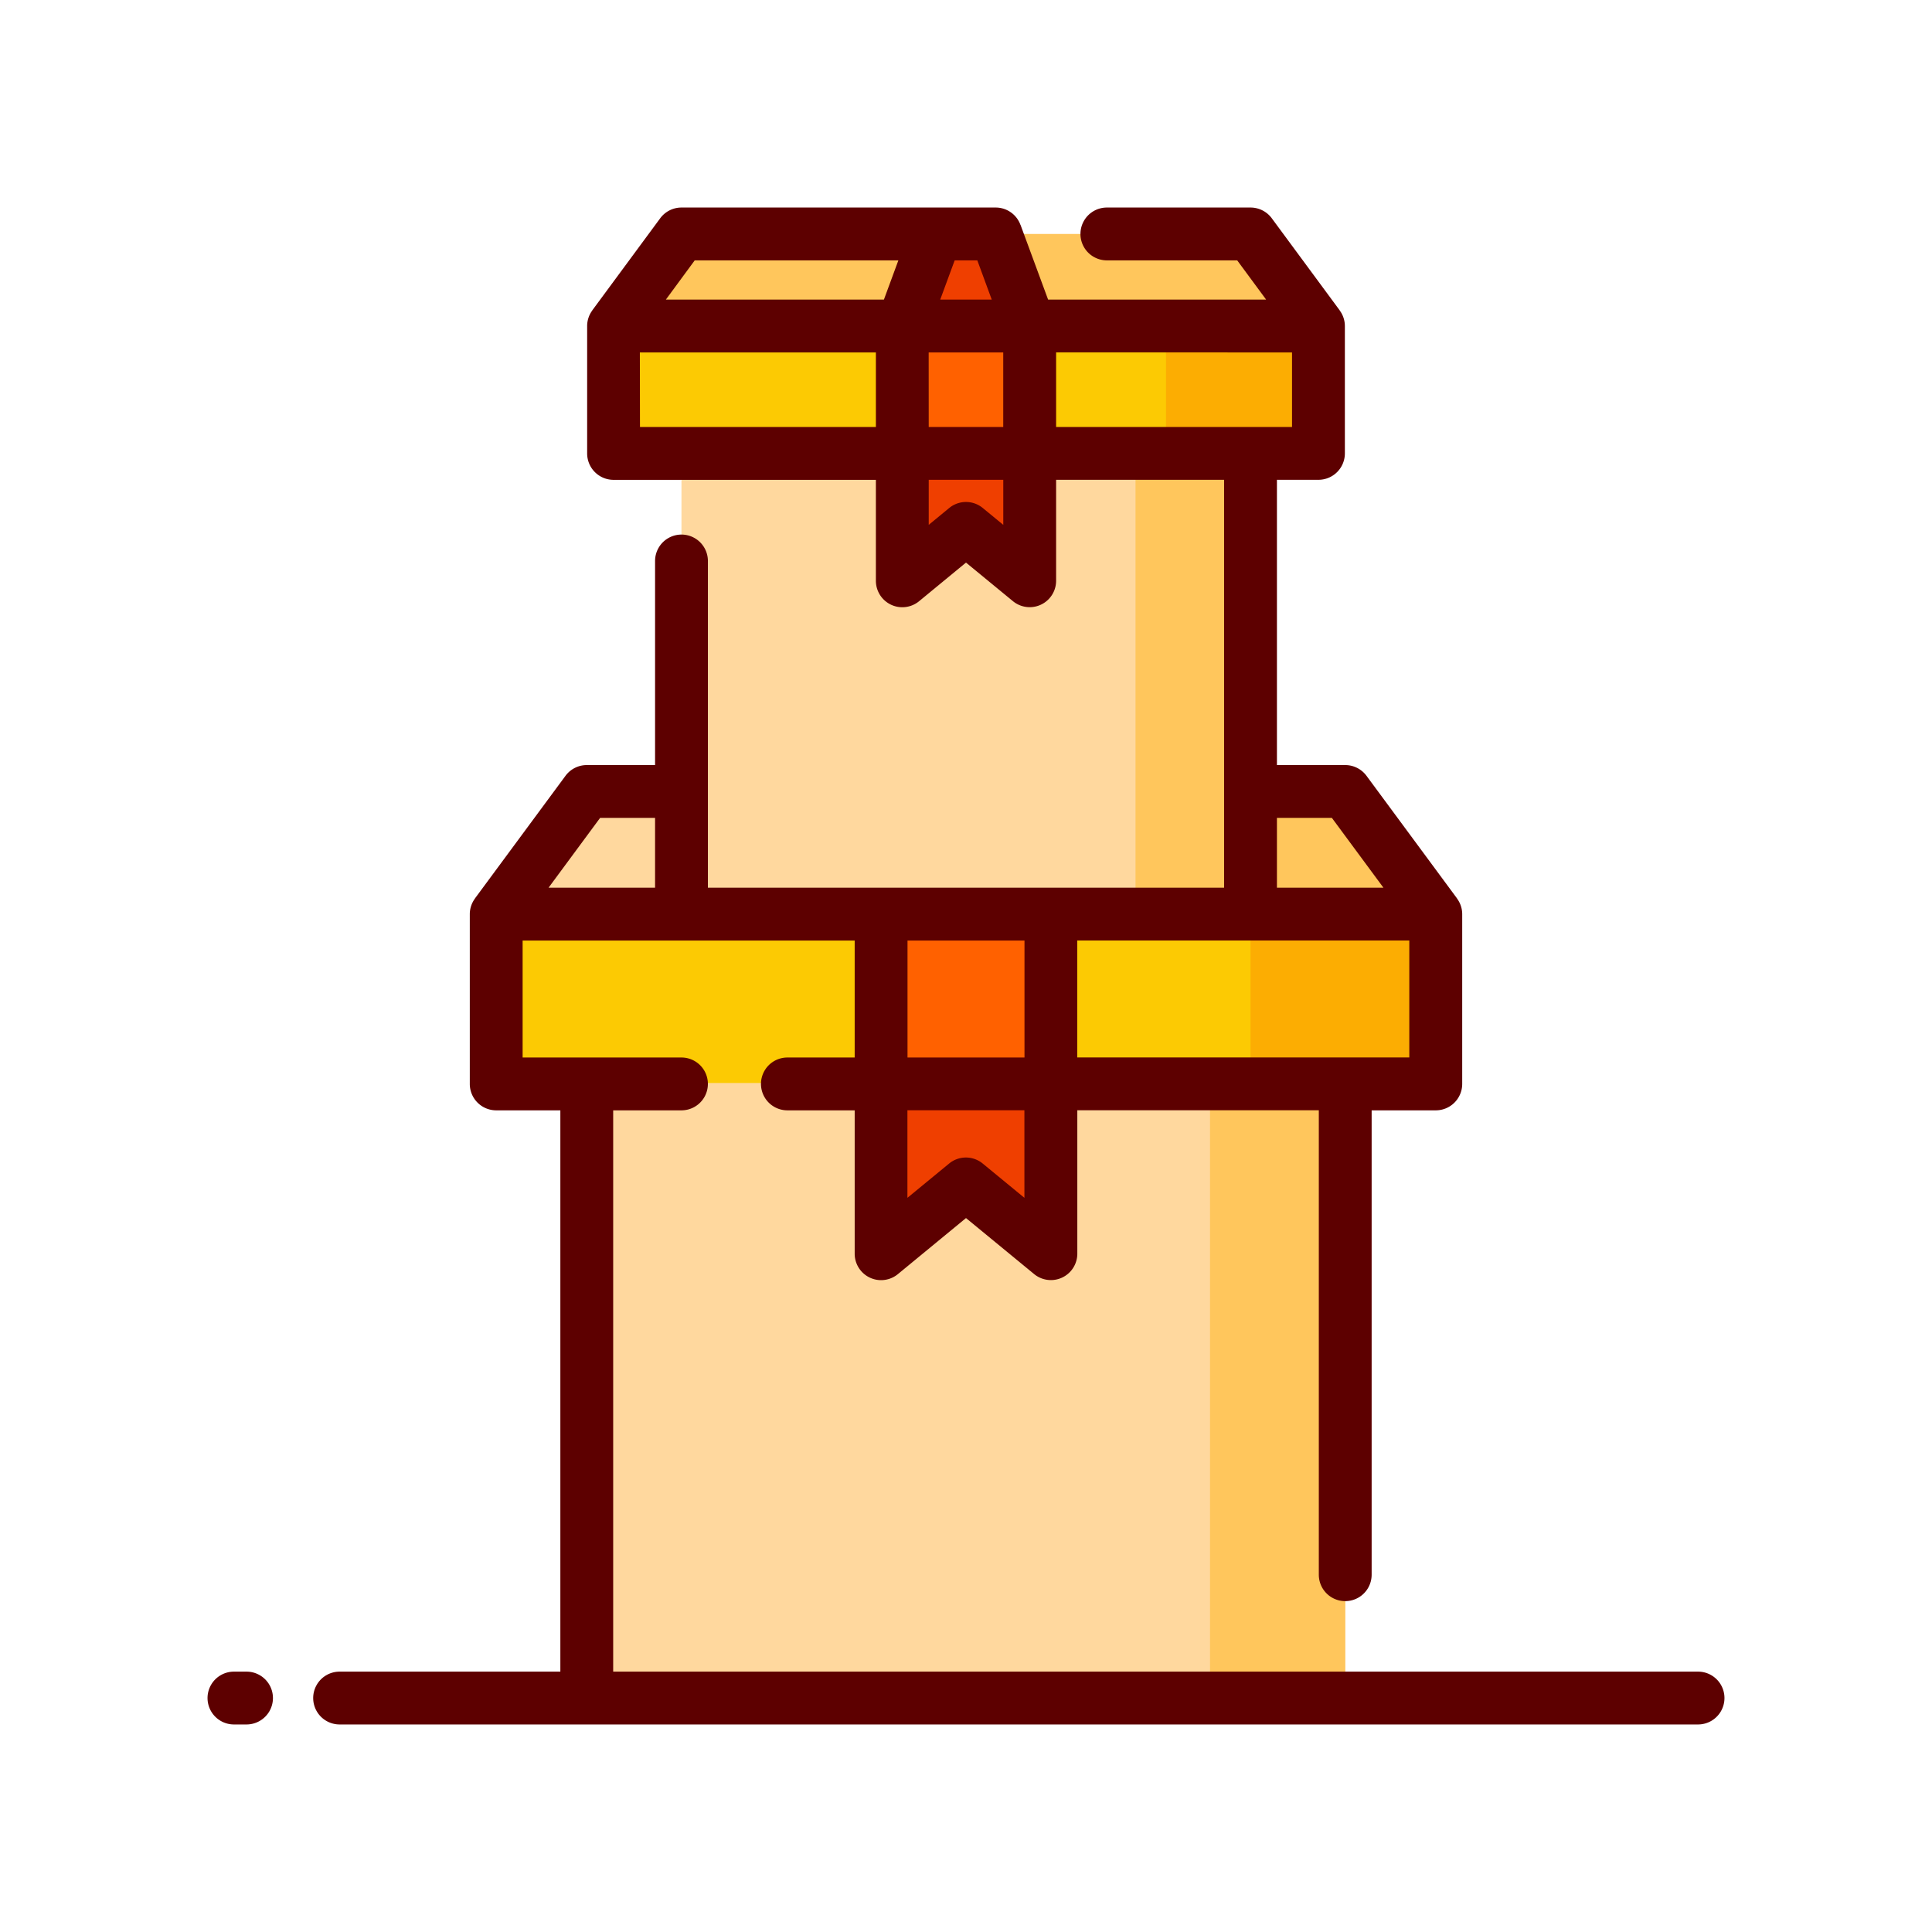 <svg id="Layer_1" data-name="Layer 1" xmlns="http://www.w3.org/2000/svg" viewBox="0 0 128 128"><title>BOXES</title><rect x="32.875" y="60.563" width="62.25" height="11.25" style="fill:#fcca03"/><polygon points="95.125 60.563 32.875 60.563 38.875 52.438 89.125 52.438 95.125 60.563" style="fill:#ffd89e"/><rect x="38.875" y="71.751" width="50.25" height="40.749" style="fill:#ffd89e"/><rect x="58.375" y="60.563" width="11.25" height="11.25" style="fill:#ff6100"/><polygon points="69.625 83.063 64 78.438 58.375 83.063 58.375 71.813 69.625 71.813 69.625 83.063" style="fill:#ef3f00"/><rect x="40.647" y="21.596" width="46.705" height="8.441" style="fill:#fcca03"/><polygon points="87.353 21.596 40.647 21.596 45.149 15.5 82.851 15.5 87.353 21.596" style="fill:#ffc65c"/><rect x="45.149" y="29.99" width="37.702" height="30.574" style="fill:#ffd89e"/><rect x="59.78" y="21.596" width="8.441" height="8.441" style="fill:#ff6100"/><polygon points="68.22 21.596 59.78 21.596 62.03 15.5 65.969 15.5 68.22 21.596" style="fill:#ef3f00"/><polygon points="68.22 38.478 64 35.008 59.78 38.478 59.78 30.037 68.22 30.037 68.22 38.478" style="fill:#ef3f00"/><rect x="80.167" y="71.751" width="8.958" height="40.749" style="fill:#ffc65c"/><rect x="82.851" y="60.563" width="12.274" height="11.188" style="fill:#fcad02"/><polygon points="89.125 52.438 82.851 52.438 82.851 60.563 95.125 60.563 89.125 52.438" style="fill:#ffc65c"/><rect x="77.25" y="21.596" width="10.103" height="8.441" style="fill:#fcad02"/><rect x="75.231" y="30.037" width="7.62" height="30.527" style="fill:#ffc65c"/><polygon points="77.25 21.596 74.125 15.5 82.851 15.5 87.353 21.596 77.25 21.596" style="fill:#ffc65c"/><path d="M112.5,110.75H40.625V73.563h4.524a1.75,1.75,0,0,0,0-3.5H34.625v-7.75h22v7.75H52.167a1.75,1.75,0,0,0,0,3.5h4.458v9.5a1.75,1.75,0,0,0,2.861,1.352L64,80.7l4.514,3.711a1.75,1.75,0,0,0,2.861-1.352v-9.5h16v30.77a1.75,1.75,0,1,0,3.5,0V73.563h4.25a1.75,1.75,0,0,0,1.75-1.75V60.563a1.736,1.736,0,0,0-.336-1.023l-.006-.017-6-8.125a1.751,1.751,0,0,0-1.408-.71H84.6v-18.9h2.751a1.75,1.75,0,0,0,1.75-1.75V21.6a1.736,1.736,0,0,0-.336-1.023l-.007-.017-4.5-6.1a1.751,1.751,0,0,0-1.408-.71H73.333a1.75,1.75,0,0,0,0,3.5h8.635l1.917,2.6H69.44l-1.828-4.952s-.007,0-.008-.009A1.746,1.746,0,0,0,65.97,13.75H45.149a1.751,1.751,0,0,0-1.408.71l-4.5,6.1-.006.016A1.736,1.736,0,0,0,38.9,21.6v8.441a1.75,1.75,0,0,0,1.75,1.75H58.03v6.69a1.75,1.75,0,0,0,2.861,1.352L64,37.273l3.109,2.556a1.75,1.75,0,0,0,2.861-1.352v-6.69H81.1V58.813H46.9V37.167a1.75,1.75,0,0,0-3.5,0V50.688H38.875a1.751,1.751,0,0,0-1.408.71l-6,8.125s-.005.014-.008.019a1.736,1.736,0,0,0-.334,1.021v11.25a1.75,1.75,0,0,0,1.75,1.75h4.25V110.75H22.5a1.75,1.75,0,1,0,0,3.5h90a1.75,1.75,0,0,0,0-3.5Zm-26.9-87.4v4.941H69.97V23.346Zm-19.894-3.5H62.292l.958-2.6h1.5Zm-4.179,3.5h4.94v4.941H61.53Zm-15.5-6.1H59.519l-.958,2.6H44.115Zm-3.635,6.1H58.03v4.941H42.4ZM66.47,34.773l-1.359-1.117a1.749,1.749,0,0,0-2.223,0L61.53,34.773V31.787h4.94Zm1.4,44.586-2.764-2.272a1.749,1.749,0,0,0-2.223,0l-2.764,2.272v-5.8h7.75Zm25.5-9.3h-22v-7.75h22ZM84.6,54.188h3.641l3.416,4.625H84.6ZM67.875,62.313v7.75h-7.75v-7.75ZM39.758,54.188H43.4v4.625H36.343Z" style="fill:#5d0000"/><path d="M16.333,110.75H15.5a1.75,1.75,0,0,0,0,3.5h.833a1.75,1.75,0,0,0,0-3.5Z" style="fill:#5d0000"/></svg>